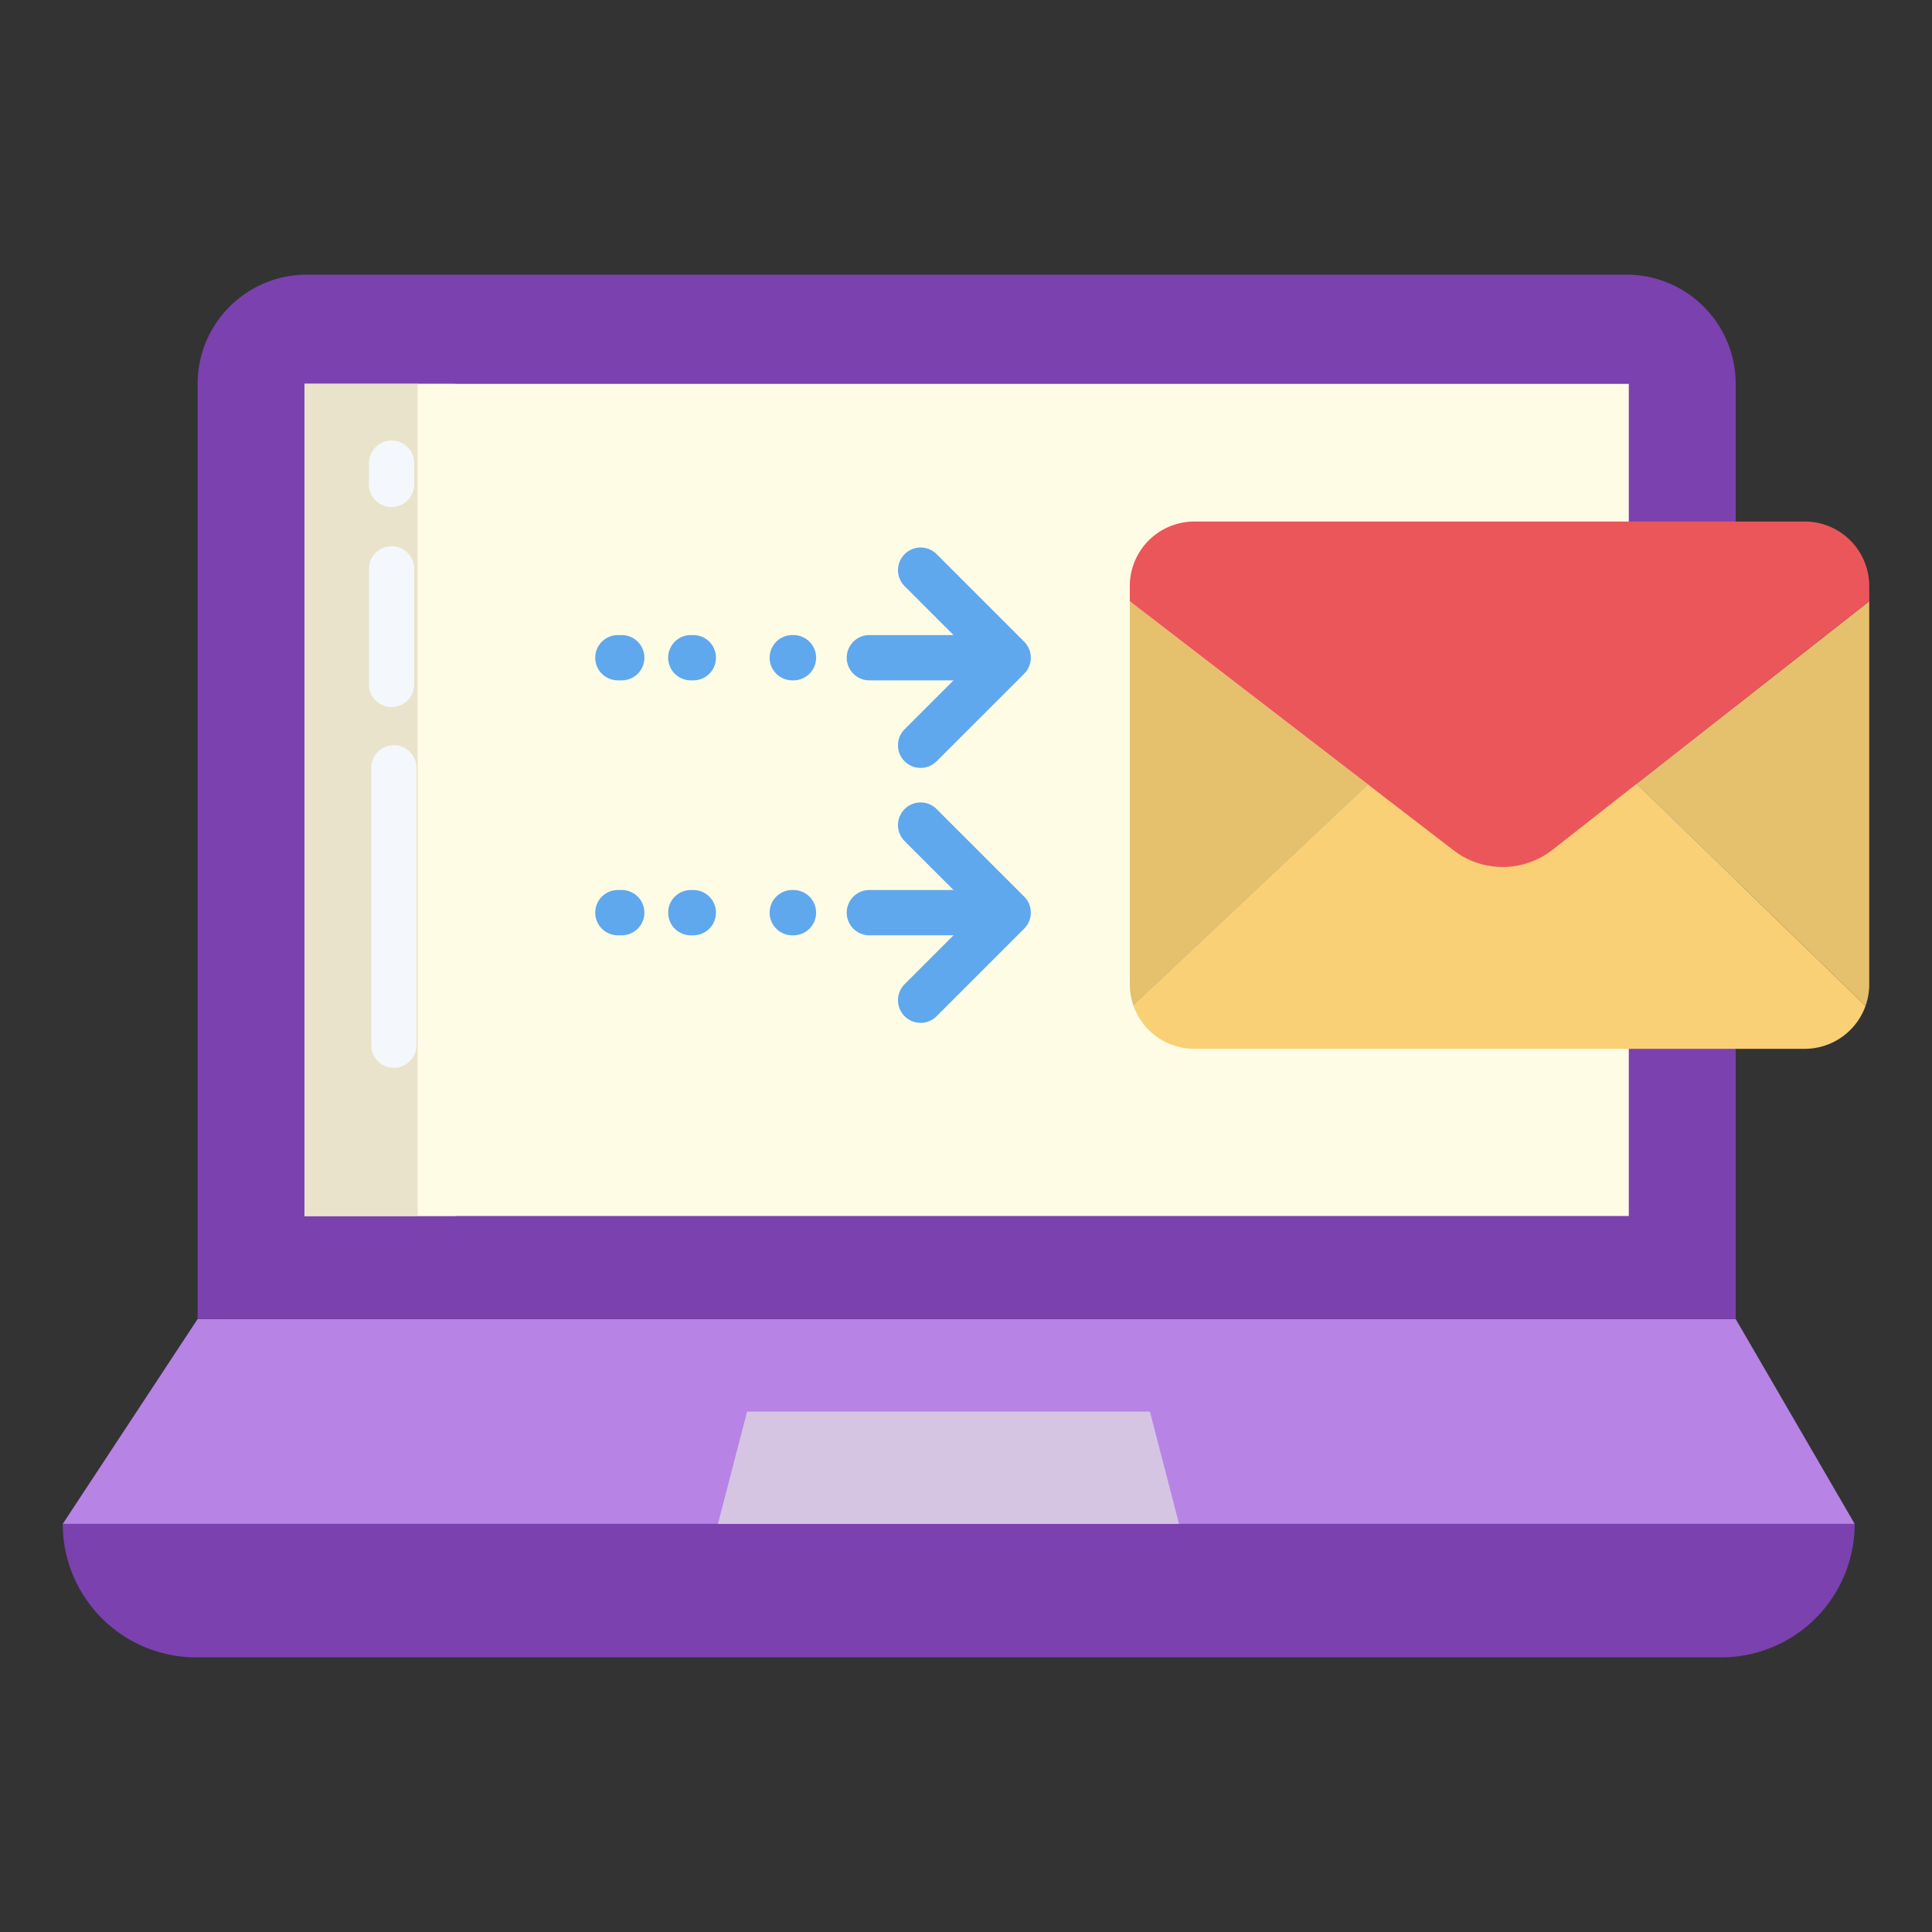 <?xml version="1.0"?>
<svg xmlns="http://www.w3.org/2000/svg" xmlns:xlink="http://www.w3.org/1999/xlink" xmlns:svgjs="http://svgjs.com/svgjs" version="1.1" width="512" height="512" x="0" y="0" viewBox="0 0 512 512" style="enable-background:new 0 0 512 512" xml:space="preserve" class=""><rect x="0" y="0" width="512" height="512" fill="#333333" stroke="none"/><g><path xmlns="http://www.w3.org/2000/svg" d="m459.98 349.56h-407.61l-35.74 54.29h474.88z" fill="#b783e5" data-original="#5580a6" style=""/><path xmlns="http://www.w3.org/2000/svg" d="m431.02 72.78h-349.7a28.948 28.948 0 0 0 -28.95 28.95v247.83h407.61v-247.83a28.957 28.957 0 0 0 -28.96-28.95z" fill="#7b41af" data-original="#56768b" style="" class=""/><path xmlns="http://www.w3.org/2000/svg" d="m80.69 101.73h40v220.52h-40z" fill="#ede9d6" data-original="#ede9d6" style=""/><path xmlns="http://www.w3.org/2000/svg" d="m80.69 101.73h350.96v220.52h-350.96z" fill="#fffce6" data-original="#fffce6" style=""/><path xmlns="http://www.w3.org/2000/svg" d="m495.37 159.33v101.51a17.108 17.108 0 0 1 -.99 5.75l-.02-.01-60.64-58.87z" fill="#e5c06d" data-original="#e5c06d" style=""/><path xmlns="http://www.w3.org/2000/svg" d="m494.36 266.58-60.64-58.87-71.06.29-62.26 58.58a17.1 17.1 0 0 0 16.12 11.37h161.74a17.119 17.119 0 0 0 16.12-11.36z" fill="#fad076" data-original="#fad076" style=""/><path xmlns="http://www.w3.org/2000/svg" d="m299.41 159.34 63.25 48.66-62.26 58.58a17.05 17.05 0 0 1 -.99-5.74z" fill="#e5c06d" data-original="#e5c06d" style=""/><path xmlns="http://www.w3.org/2000/svg" d="m478.26 138.21h-161.74a17.112 17.112 0 0 0 -17.11 17.12v4.01l85.67 65.9a21.394 21.394 0 0 0 26.31 0l83.98-65.91v-4a17.112 17.112 0 0 0 -17.11-17.12z" fill="#eb565b" data-original="#eb565b" style="" class=""/><path xmlns="http://www.w3.org/2000/svg" d="m312.46 403.85h179.05a35.371 35.371 0 0 1 -35.37 35.37h-404.14a35.369 35.369 0 0 1 -35.37-35.37z" fill="#7b41af" data-original="#56768b" style="" class=""/><path xmlns="http://www.w3.org/2000/svg" d="m304.74 374.09 7.72 29.76h-122.2l7.73-29.76z" fill="#d5c5e3" data-original="#cfe2fc" style="" class=""/><path xmlns="http://www.w3.org/2000/svg" d="m80.69 101.73h30v220.52h-30z" fill="#e8e3ca" data-original="#e8e3ca" style="" class=""/><g xmlns="http://www.w3.org/2000/svg" fill="#5fa8ed"><path d="m271.421 170.057-23.2-23.2a6 6 0 1 0 -8.486 8.485l12.958 12.958h-22.3a6 6 0 0 0 0 12h22.3l-12.961 12.96a6 6 0 0 0 8.486 8.486l23.2-23.2a6 6 0 0 0 0-8.485z" fill="#5fa8ed" data-original="#5fa8ed" style="" class=""/><path d="m164.768 168.3h-1.024a6 6 0 1 0 0 12h1.024a6 6 0 0 0 0-12z" fill="#5fa8ed" data-original="#5fa8ed" style="" class=""/><path d="m183.74 168.3h-.671a6 6 0 0 0 0 12h.671a6 6 0 0 0 0-12z" fill="#5fa8ed" data-original="#5fa8ed" style="" class=""/><path d="m210.275 168.3h-.313a6 6 0 0 0 0 12h.313a6 6 0 1 0 0-12z" fill="#5fa8ed" data-original="#5fa8ed" style="" class=""/><path d="m243.975 271.068a6 6 0 0 1 -4.243-10.243l18.961-18.96-18.961-18.965a6 6 0 0 1 8.486-8.486l23.2 23.2a6 6 0 0 1 0 8.485l-23.2 23.2a5.986 5.986 0 0 1 -4.243 1.769z" fill="#5fa8ed" data-original="#5fa8ed" style="" class=""/><path d="m164.768 247.865h-1.024a6 6 0 0 1 0-12h1.024a6 6 0 1 1 0 12z" fill="#5fa8ed" data-original="#5fa8ed" style="" class=""/><path d="m183.74 247.865h-.671a6 6 0 1 1 0-12h.671a6 6 0 0 1 0 12z" fill="#5fa8ed" data-original="#5fa8ed" style="" class=""/><path d="m210.275 247.865h-.313a6 6 0 0 1 0-12h.313a6 6 0 0 1 0 12z" fill="#5fa8ed" data-original="#5fa8ed" style="" class=""/><path d="m264.484 247.865h-34.093a6 6 0 1 1 0-12h34.093a6 6 0 0 1 0 12z" fill="#5fa8ed" data-original="#5fa8ed" style="" class=""/></g><path xmlns="http://www.w3.org/2000/svg" d="m104.382 282.977a6 6 0 0 1 -6-6v-73.493a6 6 0 1 1 12 0v73.493a6 6 0 0 1 -6 6z" fill="#f4f8fc" data-original="#f4f8fc" style="" class=""/><path xmlns="http://www.w3.org/2000/svg" d="m103.776 187.362a6 6 0 0 1 -6-6v-30.614a6 6 0 0 1 12 0v30.614a6 6 0 0 1 -6 6z" fill="#f4f8fc" data-original="#f4f8fc" style="" class=""/><path xmlns="http://www.w3.org/2000/svg" d="m103.776 134.362a6 6 0 0 1 -6-6v-5.614a6 6 0 0 1 12 0v5.614a6 6 0 0 1 -6 6z" fill="#f4f8fc" data-original="#f4f8fc" style="" class=""/></g></svg>
